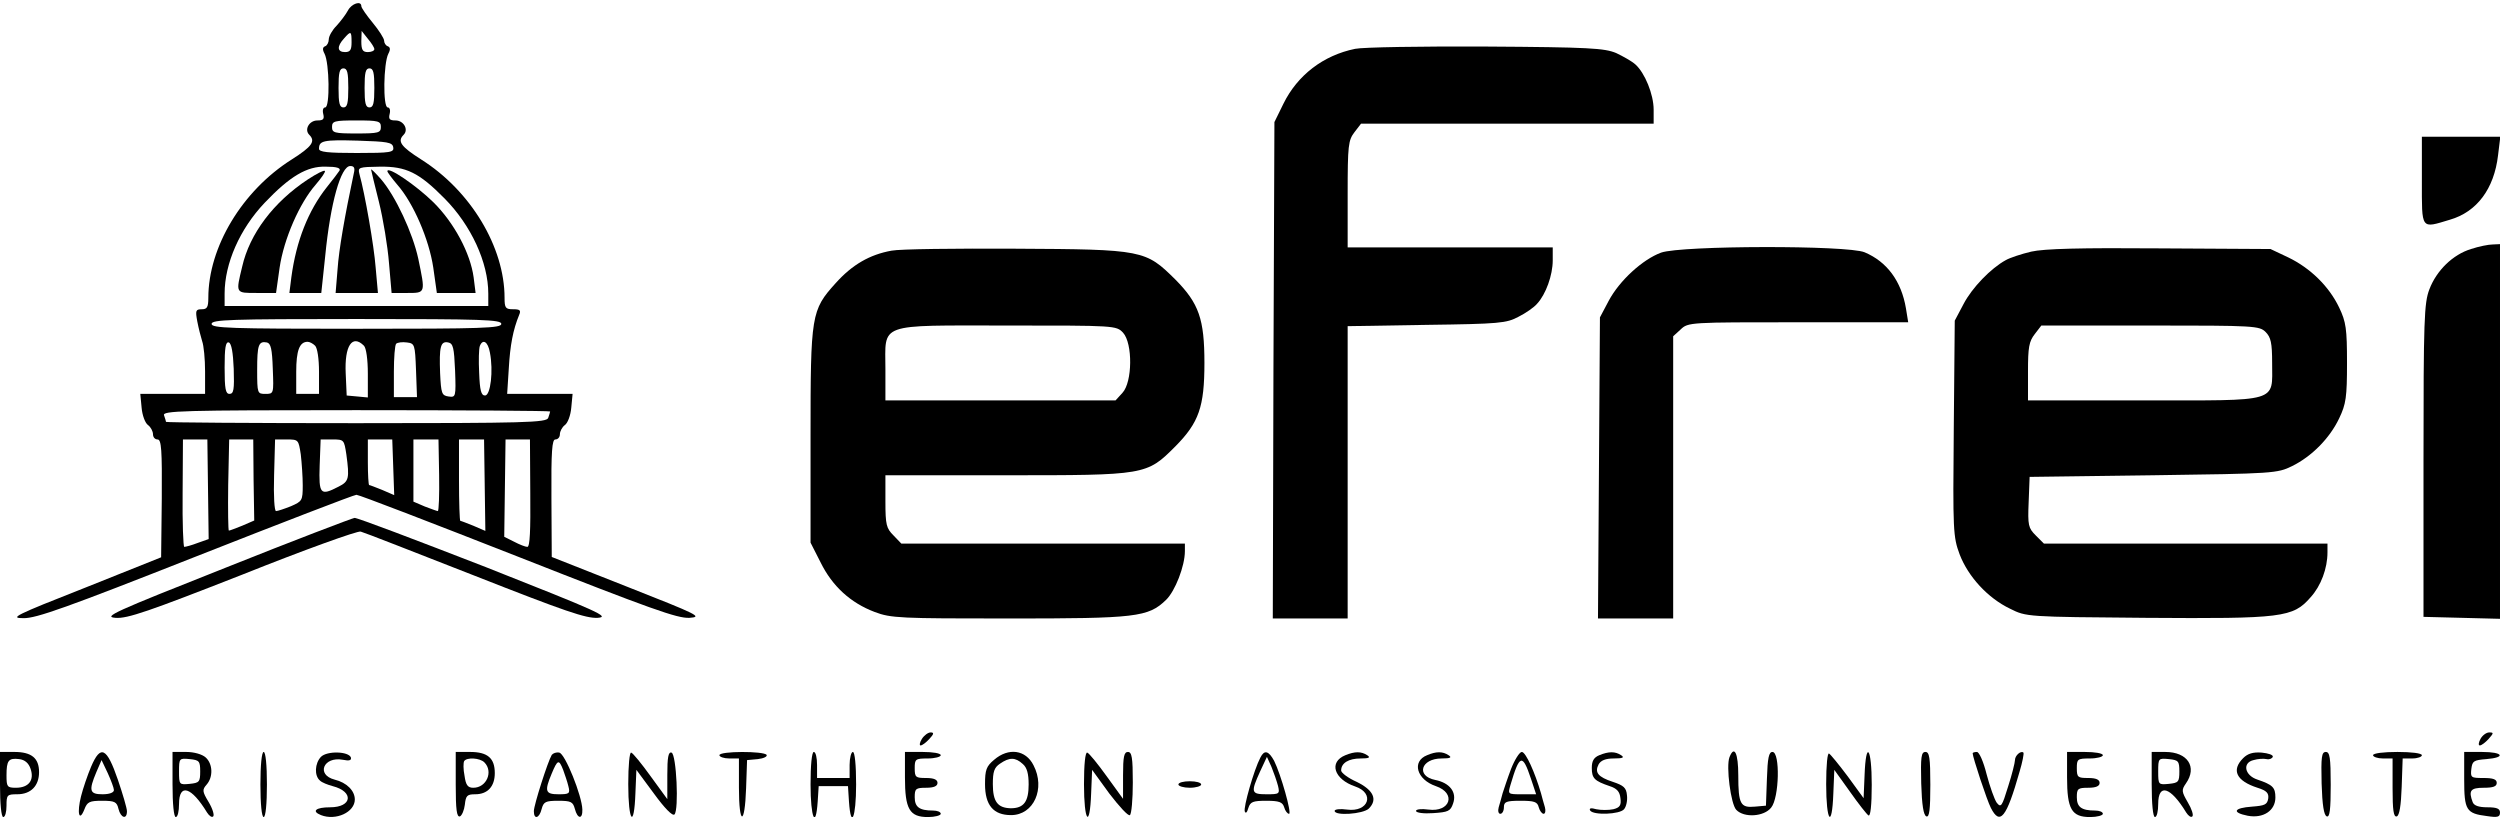 <?xml version="1.0" standalone="no"?>
<!DOCTYPE svg PUBLIC "-//W3C//DTD SVG 20010904//EN"
 "http://www.w3.org/TR/2001/REC-SVG-20010904/DTD/svg10.dtd">
<svg version="1.0" xmlns="http://www.w3.org/2000/svg"
 width="768pt" height="251pt" viewBox="0 0 768 251"
 preserveAspectRatio="xMidYMid meet">

<g transform="translate(0,251) scale(0.1,-0.1)"
fill="#000000" stroke="none">
<path d="M1069 2478 c-7 -13 -23 -34 -35 -47 -13 -13 -24 -32 -24 -42 0 -9 -5
-19 -11 -21 -8 -3 -9 -10 -2 -23 15 -29 17 -165 2 -165 -6 0 -9 -8 -6 -20 4
-16 0 -20 -18 -20 -25 0 -41 -28 -25 -44 20 -20 9 -36 -54 -76 -152 -96 -256
-269 -256 -425 0 -29 -4 -35 -20 -35 -19 0 -20 -4 -14 -37 4 -21 11 -48 15
-61 5 -13 9 -55 9 -93 l0 -69 -99 0 -100 0 4 -42 c2 -24 11 -48 20 -54 8 -6
15 -19 15 -28 0 -9 6 -16 14 -16 12 0 14 -32 13 -181 l-2 -181 -235 -94 c-216
-85 -231 -93 -188 -93 39 -1 136 34 529 189 264 104 487 190 494 190 8 0 231
-86 496 -190 409 -161 490 -190 527 -188 41 3 28 9 -190 95 l-233 92 -1 180
c-1 146 2 181 12 181 8 0 14 7 14 16 0 9 7 22 15 28 9 6 18 30 20 54 l4 42
-100 0 -101 0 5 78 c4 71 13 119 32 165 6 14 2 17 -19 17 -23 0 -26 4 -26 35
0 156 -104 329 -256 425 -63 40 -74 56 -54 76 16 16 0 44 -25 44 -18 0 -22 4
-18 20 3 12 0 20 -6 20 -15 0 -13 136 2 165 7 13 6 20 -2 23 -6 2 -11 10 -11
17 0 7 -16 32 -35 55 -19 23 -35 46 -35 51 0 18 -30 8 -41 -13z m11 -98 c0
-23 -4 -30 -20 -30 -24 0 -26 17 -3 42 21 24 23 23 23 -12z m70 -21 c0 -5 -9
-9 -20 -9 -16 0 -20 7 -20 33 l1 32 19 -24 c11 -13 20 -27 20 -32z m-80 -119
c0 -47 -3 -60 -15 -60 -12 0 -15 13 -15 60 0 47 3 60 15 60 12 0 15 -13 15
-60z m80 0 c0 -47 -3 -60 -15 -60 -12 0 -15 13 -15 60 0 47 3 60 15 60 12 0
15 -13 15 -60z m20 -120 c0 -18 -7 -20 -75 -20 -68 0 -75 2 -75 20 0 18 7 20
75 20 68 0 75 -2 75 -20z m38 -62 c3 -16 -7 -18 -112 -18 -90 0 -116 3 -116
13 0 25 13 28 119 25 91 -3 106 -5 109 -20z m-165 -72 c-4 -6 -21 -29 -39 -51
-57 -72 -94 -165 -109 -277 l-6 -48 49 0 49 0 12 113 c16 164 48 277 77 277
12 0 15 -6 11 -22 -28 -132 -46 -235 -50 -295 l-6 -73 65 0 65 0 -7 78 c-5 67
-33 227 -50 288 -5 20 -2 21 63 22 81 1 120 -18 199 -98 81 -82 134 -196 134
-292 l0 -38 -405 0 -405 0 0 38 c0 93 47 199 123 279 77 81 130 113 188 111
33 0 46 -4 42 -12z m497 -471 c0 -13 -56 -15 -445 -15 -389 0 -445 2 -445 15
0 13 56 15 445 15 389 0 445 -2 445 -15z m-822 -138 c2 -64 0 -77 -13 -77 -12
0 -15 15 -15 81 0 60 3 80 13 77 8 -3 13 -31 15 -81z m120 0 c3 -77 3 -77 -23
-77 -24 0 -25 1 -25 73 0 77 4 90 30 85 12 -3 16 -20 18 -81z m130 71 c7 -7
12 -40 12 -80 l0 -68 -35 0 -35 0 0 68 c0 65 10 92 35 92 6 0 16 -5 23 -12z
m150 0 c7 -7 12 -42 12 -86 l0 -73 -32 3 -33 3 -3 68 c-4 85 20 121 56 85z
m160 -75 l3 -83 -36 0 -35 0 0 78 c0 43 3 82 7 86 4 4 19 6 33 4 24 -3 25 -6
28 -85z m120 -1 c3 -82 2 -83 -20 -80 -21 3 -23 9 -26 72 -3 80 1 99 25 94 15
-3 18 -16 21 -86z m107 55 c11 -56 2 -132 -15 -132 -12 0 -16 16 -18 69 -2 38
-1 75 2 83 9 23 25 14 31 -20z m185 -181 c0 -2 -3 -11 -6 -20 -6 -14 -67 -16
-590 -16 -321 0 -584 2 -584 4 0 2 -3 11 -6 20 -6 14 51 16 590 16 328 0 596
-2 596 -4z m-1051 -239 l2 -153 -34 -12 c-18 -7 -37 -12 -41 -12 -3 0 -6 74
-5 165 l1 165 38 0 37 0 2 -153z m140 28 l2 -124 -37 -16 c-20 -8 -38 -15 -41
-15 -2 0 -3 63 -2 140 l3 140 37 0 37 0 1 -125z m145 79 c3 -26 6 -69 6 -95 0
-47 -2 -49 -36 -64 -20 -8 -41 -15 -46 -15 -5 0 -8 45 -6 110 l3 110 36 0 c36
0 36 -1 43 -46z m140 0 c10 -74 8 -83 -24 -99 -56 -29 -61 -24 -58 65 l3 80
36 0 c36 0 36 -1 43 -46z m144 -39 l3 -86 -37 16 c-20 8 -38 15 -40 15 -2 0
-4 32 -4 70 l0 70 38 0 37 0 3 -85z m141 -25 c1 -60 -1 -110 -4 -110 -3 0 -21
7 -40 14 l-35 15 0 95 0 96 38 0 39 0 2 -110z m140 -30 l2 -141 -37 16 c-20 8
-38 15 -40 15 -2 0 -4 56 -4 125 l0 125 39 0 38 0 2 -140z m140 -25 c1 -114
-1 -165 -9 -165 -6 0 -24 7 -41 16 l-30 15 2 150 2 149 37 0 38 0 1 -165z"/>
<path d="M946 1959 c-106 -70 -179 -167 -202 -268 -20 -83 -21 -81 45 -81 l59
0 11 78 c13 88 61 198 111 255 18 21 31 40 28 42 -3 3 -26 -9 -52 -26z"/>
<path d="M1140 1989 c0 -2 11 -47 24 -99 13 -52 27 -137 31 -188 l8 -92 48 0
c57 0 56 -1 34 105 -17 79 -70 193 -115 245 -17 19 -30 32 -30 29z"/>
<path d="M1190 1984 c0 -3 14 -22 31 -42 49 -56 97 -167 110 -254 l11 -78 60
0 59 0 -6 48 c-10 74 -60 168 -124 231 -52 51 -141 112 -141 95z"/>
<path d="M4163 2360 c-98 -20 -177 -81 -220 -168 l-28 -57 -3 -762 -2 -763
115 0 115 0 0 449 0 449 243 4 c223 3 245 5 282 25 22 11 48 29 57 40 27 29
48 88 48 133 l0 40 -315 0 -315 0 0 164 c0 150 2 165 21 190 l20 26 450 0 449
0 0 43 c0 47 -27 113 -56 139 -11 10 -38 25 -59 35 -36 15 -81 18 -400 20
-198 1 -379 -2 -402 -7z"/>
<path d="M7440 1955 c0 -153 -4 -147 86 -120 83 24 136 95 148 198 l7 57 -120
0 -121 0 0 -135z"/>
<path d="M7591 1745 c-56 -17 -106 -66 -128 -124 -16 -42 -18 -92 -18 -526 l0
-480 118 -3 117 -3 0 576 0 575 -22 -1 c-13 0 -43 -6 -67 -14z"/>
<path d="M2739 1740 c-67 -12 -121 -43 -172 -100 -75 -83 -77 -97 -77 -470 l0
-327 31 -61 c36 -73 92 -124 166 -152 50 -19 78 -20 412 -20 392 0 428 4 483
57 28 27 58 104 58 150 l0 23 -435 0 -436 0 -24 25 c-22 22 -25 32 -25 105 l0
80 368 0 c433 0 434 0 523 89 72 73 89 121 89 256 0 135 -17 183 -89 256 -92
91 -98 93 -491 95 -184 1 -356 -1 -381 -6z m711 -252 c30 -33 29 -152 -2 -185
l-21 -23 -354 0 -353 0 0 95 c0 145 -29 135 375 135 331 0 334 0 355 -22z"/>
<path d="M5103 1734 c-57 -21 -128 -86 -161 -148 l-27 -51 -3 -462 -3 -463
116 0 115 0 0 433 0 434 23 21 c23 22 28 22 361 22 l338 0 -7 43 c-14 83 -58
143 -127 172 -53 22 -562 21 -625 -1z"/>
<path d="M6240 1737 c-30 -7 -66 -19 -78 -26 -46 -25 -104 -85 -130 -135 l-27
-51 -3 -331 c-3 -316 -2 -333 18 -387 26 -68 86 -134 155 -167 50 -25 50 -25
418 -28 419 -3 451 1 505 63 32 35 52 89 52 138 l0 27 -435 0 -436 0 -25 25
c-23 23 -25 31 -22 102 l3 78 380 5 c370 5 381 6 426 28 61 30 116 86 145 147
21 44 24 65 24 170 0 105 -3 126 -24 170 -31 65 -88 121 -156 154 l-55 26
-340 2 c-243 2 -356 -1 -395 -10z m720 -247 c16 -16 20 -33 20 -95 0 -123 26
-115 -395 -115 l-355 0 0 89 c0 74 3 92 21 115 l20 26 335 0 c321 0 335 -1
354 -20z"/>
<path d="M693 766 c-346 -137 -377 -151 -338 -154 36 -3 102 20 390 133 190
76 354 135 363 132 9 -2 167 -64 351 -136 277 -109 341 -131 377 -129 39 3 5
18 -344 156 -214 83 -395 152 -403 151 -7 -1 -186 -69 -396 -153z"/>
<path d="M2832 240 c-7 -11 -8 -20 -4 -20 5 0 17 9 27 20 14 15 15 20 4 20 -8
0 -20 -9 -27 -20z"/>
<path d="M7620 240 c-6 -11 -7 -20 -2 -20 5 0 17 9 27 20 16 18 16 20 2 20 -9
0 -21 -9 -27 -20z"/>
<path d="M0 100 c0 -60 4 -100 10 -100 6 0 10 16 10 35 0 33 2 35 33 35 42 0
67 26 67 68 0 43 -23 62 -76 62 l-44 0 0 -100z m94 48 c12 -35 -6 -58 -45 -58
-27 0 -29 3 -29 38 0 46 6 54 39 50 17 -2 29 -12 35 -30z"/>
<path d="M280 155 c-11 -26 -25 -67 -31 -91 -13 -51 -6 -81 10 -41 9 24 16 27
55 27 38 0 45 -3 50 -25 7 -28 26 -34 26 -7 0 9 -13 53 -28 97 -34 99 -53 108
-82 40z m70 -72 c0 -8 -14 -13 -35 -13 -40 0 -43 11 -19 68 l16 37 19 -40 c10
-22 19 -46 19 -52z"/>
<path d="M530 100 c0 -60 4 -100 10 -100 6 0 10 18 10 40 0 65 38 53 86 -26 7
-11 15 -16 19 -12 4 4 -2 24 -14 44 -20 33 -20 38 -6 54 20 23 19 63 -3 83
-11 10 -36 17 -60 17 l-42 0 0 -100z m85 40 c0 -32 -3 -35 -32 -38 -32 -3 -33
-3 -33 38 0 41 1 41 33 38 29 -3 32 -6 32 -38z"/>
<path d="M800 100 c0 -60 4 -100 10 -100 6 0 10 40 10 100 0 60 -4 100 -10
100 -6 0 -10 -40 -10 -100z"/>
<path d="M986 185 c-19 -20 -21 -58 -3 -73 6 -6 24 -13 39 -17 66 -17 60 -65
-8 -65 -44 0 -58 -12 -28 -24 46 -18 104 9 104 48 0 27 -25 52 -62 61 -58 15
-34 72 25 61 20 -4 27 -2 25 7 -7 19 -73 21 -92 2z"/>
<path d="M1400 99 c0 -76 3 -100 13 -97 6 3 13 19 15 36 3 28 7 32 32 32 38 0
60 24 60 65 0 46 -22 65 -76 65 l-44 0 0 -101z m88 69 c28 -28 7 -78 -34 -78
-17 0 -23 8 -27 37 -4 20 -4 40 -1 45 8 12 48 10 62 -4z"/>
<path d="M1695 191 c-12 -20 -55 -154 -55 -173 0 -27 17 -22 24 7 6 22 12 25
51 25 39 0 45 -3 51 -25 8 -31 24 -33 23 -2 -1 42 -53 172 -71 175 -9 2 -19
-2 -23 -7z m35 -46 c5 -14 13 -37 16 -50 6 -23 3 -25 -30 -25 -41 0 -44 9 -21
64 18 43 22 44 35 11z"/>
<path d="M1930 101 c0 -116 18 -139 22 -28 l3 72 54 -73 c32 -44 57 -70 63
-64 14 14 6 185 -9 190 -10 3 -13 -15 -13 -69 l0 -74 -51 70 c-28 39 -55 72
-60 73 -5 2 -9 -40 -9 -97z"/>
<path d="M2210 190 c0 -5 14 -10 30 -10 l30 0 0 -90 c0 -116 18 -118 22 -2 l3
87 33 3 c18 2 30 8 27 13 -8 12 -145 12 -145 -1z"/>
<path d="M2490 100 c0 -102 16 -140 22 -52 l3 47 45 0 45 0 3 -47 c6 -88 22
-50 22 52 0 60 -4 100 -10 100 -5 0 -10 -18 -10 -40 l0 -40 -50 0 -50 0 0 40
c0 22 -4 40 -10 40 -6 0 -10 -40 -10 -100z"/>
<path d="M2780 122 c0 -98 14 -122 71 -122 21 0 39 5 39 10 0 6 -11 10 -24 10
-42 0 -56 11 -56 41 0 26 3 29 35 29 24 0 35 5 35 15 0 10 -11 15 -35 15 -32
0 -35 2 -35 30 0 28 2 30 40 30 22 0 40 5 40 10 0 6 -25 10 -55 10 l-55 0 0
-78z"/>
<path d="M3054 176 c-24 -20 -28 -31 -28 -75 0 -65 26 -95 80 -95 70 0 106 82
69 153 -24 48 -77 55 -121 17z m88 -13 c13 -11 18 -30 18 -63 0 -53 -15 -73
-55 -73 -40 1 -55 20 -55 74 0 38 4 51 22 63 29 20 47 20 70 -1z"/>
<path d="M3330 101 c0 -116 18 -139 22 -28 l3 72 53 -73 c30 -39 58 -70 63
-66 5 3 9 48 9 100 0 77 -3 94 -15 94 -12 0 -15 -15 -15 -72 l0 -72 -50 69
c-28 39 -55 72 -60 73 -6 2 -10 -36 -10 -97z"/>
<path d="M3872 183 c-20 -38 -53 -154 -48 -166 3 -7 7 -3 11 11 6 19 14 22 55
22 40 0 50 -4 55 -20 3 -11 10 -20 15 -20 9 0 -25 121 -46 163 -17 31 -30 34
-42 10z m54 -87 c6 -25 4 -26 -35 -26 -48 0 -49 6 -20 70 l21 45 14 -31 c7
-17 16 -43 20 -58z"/>
<path d="M4133 190 c-52 -21 -35 -74 30 -96 62 -21 41 -80 -25 -71 -21 3 -38
1 -38 -4 0 -16 87 -10 105 7 28 28 14 57 -37 82 -27 12 -48 28 -48 35 0 23 23
37 60 37 26 0 31 3 20 10 -18 12 -38 12 -67 0z"/>
<path d="M4384 190 c-48 -19 -32 -75 27 -95 64 -22 44 -81 -23 -72 -21 3 -38
1 -38 -4 0 -6 24 -9 52 -7 47 3 54 6 62 30 12 34 -10 63 -55 72 -60 12 -44 66
20 66 27 0 32 3 21 10 -18 12 -38 12 -66 0z"/>
<path d="M4642 148 c-11 -29 -22 -63 -26 -75 -3 -13 -9 -32 -12 -43 -3 -11 -1
-20 5 -20 6 0 11 9 11 20 0 17 7 20 51 20 42 0 52 -3 56 -20 3 -11 10 -20 15
-20 5 0 7 9 4 20 -3 11 -9 30 -12 43 -19 65 -47 127 -59 127 -7 0 -22 -24 -33
-52z m61 -30 l16 -48 -44 0 c-43 0 -43 0 -35 28 28 95 37 98 63 20z"/>
<path d="M4913 190 c-17 -7 -23 -18 -23 -39 0 -32 8 -40 55 -56 22 -7 31 -17
33 -37 3 -22 -2 -29 -22 -34 -14 -3 -38 -3 -52 0 -17 5 -23 3 -19 -4 10 -15
91 -12 104 4 7 8 11 27 9 43 -2 23 -10 30 -43 41 -46 15 -57 29 -44 54 7 12
21 18 47 18 28 0 33 3 22 10 -18 12 -38 12 -67 0z"/>
<path d="M5313 184 c-11 -28 4 -145 21 -162 24 -25 85 -21 107 7 25 30 28 171
4 171 -11 0 -15 -18 -17 -82 l-3 -83 -34 -3 c-44 -4 -51 7 -51 96 0 68 -12 94
-27 56z"/>
<path d="M5610 101 c0 -116 18 -139 22 -29 l3 73 48 -67 c26 -37 52 -70 57
-73 6 -4 10 31 10 94 0 115 -18 139 -22 30 l-3 -71 -48 66 c-27 36 -53 68 -58
71 -5 4 -9 -35 -9 -94z"/>
<path d="M5902 103 c2 -66 7 -98 16 -101 9 -3 12 21 12 97 0 84 -3 101 -15
101 -13 0 -15 -15 -13 -97z"/>
<path d="M6060 196 c0 -12 44 -145 56 -168 28 -55 48 -30 88 111 9 30 14 56
12 59 -8 7 -26 -9 -26 -23 0 -7 -9 -44 -21 -81 -19 -62 -22 -66 -35 -50 -7 10
-21 49 -31 87 -10 40 -23 69 -30 69 -7 0 -13 -2 -13 -4z"/>
<path d="M6350 122 c0 -98 14 -122 71 -122 21 0 39 5 39 10 0 6 -11 10 -24 10
-42 0 -56 11 -56 41 0 26 3 29 35 29 24 0 35 5 35 15 0 10 -11 15 -35 15 -32
0 -35 2 -35 30 0 28 2 30 40 30 22 0 40 5 40 10 0 6 -25 10 -55 10 l-55 0 0
-78z"/>
<path d="M6610 100 c0 -60 4 -100 10 -100 6 0 10 18 10 40 0 65 38 53 86 -26
7 -11 15 -16 19 -12 4 4 -2 23 -14 43 -19 33 -20 38 -6 58 36 51 5 97 -63 97
l-42 0 0 -100z m85 40 c0 -32 -3 -35 -32 -38 -32 -3 -33 -3 -33 38 0 41 1 41
33 38 29 -3 32 -6 32 -38z"/>
<path d="M6891 181 c-37 -37 -21 -70 44 -91 29 -9 35 -17 33 -33 -3 -19 -11
-22 -50 -25 -56 -4 -63 -18 -13 -28 48 -9 85 16 85 56 0 31 -8 39 -55 55 -40
13 -47 52 -12 60 13 4 31 5 40 3 9 -2 17 2 19 7 2 6 -14 11 -34 13 -27 2 -43
-3 -57 -17z"/>
<path d="M7132 103 c2 -66 7 -98 16 -101 9 -3 12 21 12 97 0 84 -3 101 -15
101 -13 0 -15 -15 -13 -97z"/>
<path d="M7290 190 c0 -5 14 -10 30 -10 l30 0 0 -91 c0 -68 3 -90 13 -87 8 3
13 33 15 91 l3 87 29 0 c17 0 30 5 30 10 0 6 -32 10 -75 10 -43 0 -75 -4 -75
-10z"/>
<path d="M7570 116 c0 -95 6 -105 70 -113 33 -5 40 -3 40 11 0 12 -10 16 -39
16 -26 0 -41 5 -45 16 -13 35 -7 44 34 44 29 0 40 4 40 15 0 11 -11 15 -41 15
-38 0 -40 1 -37 28 3 24 7 27 46 30 61 5 52 22 -13 22 l-55 0 0 -84z"/>
<path d="M3620 100 c0 -5 16 -10 35 -10 19 0 35 5 35 10 0 6 -16 10 -35 10
-19 0 -35 -4 -35 -10z"/>
</g>
</svg>
